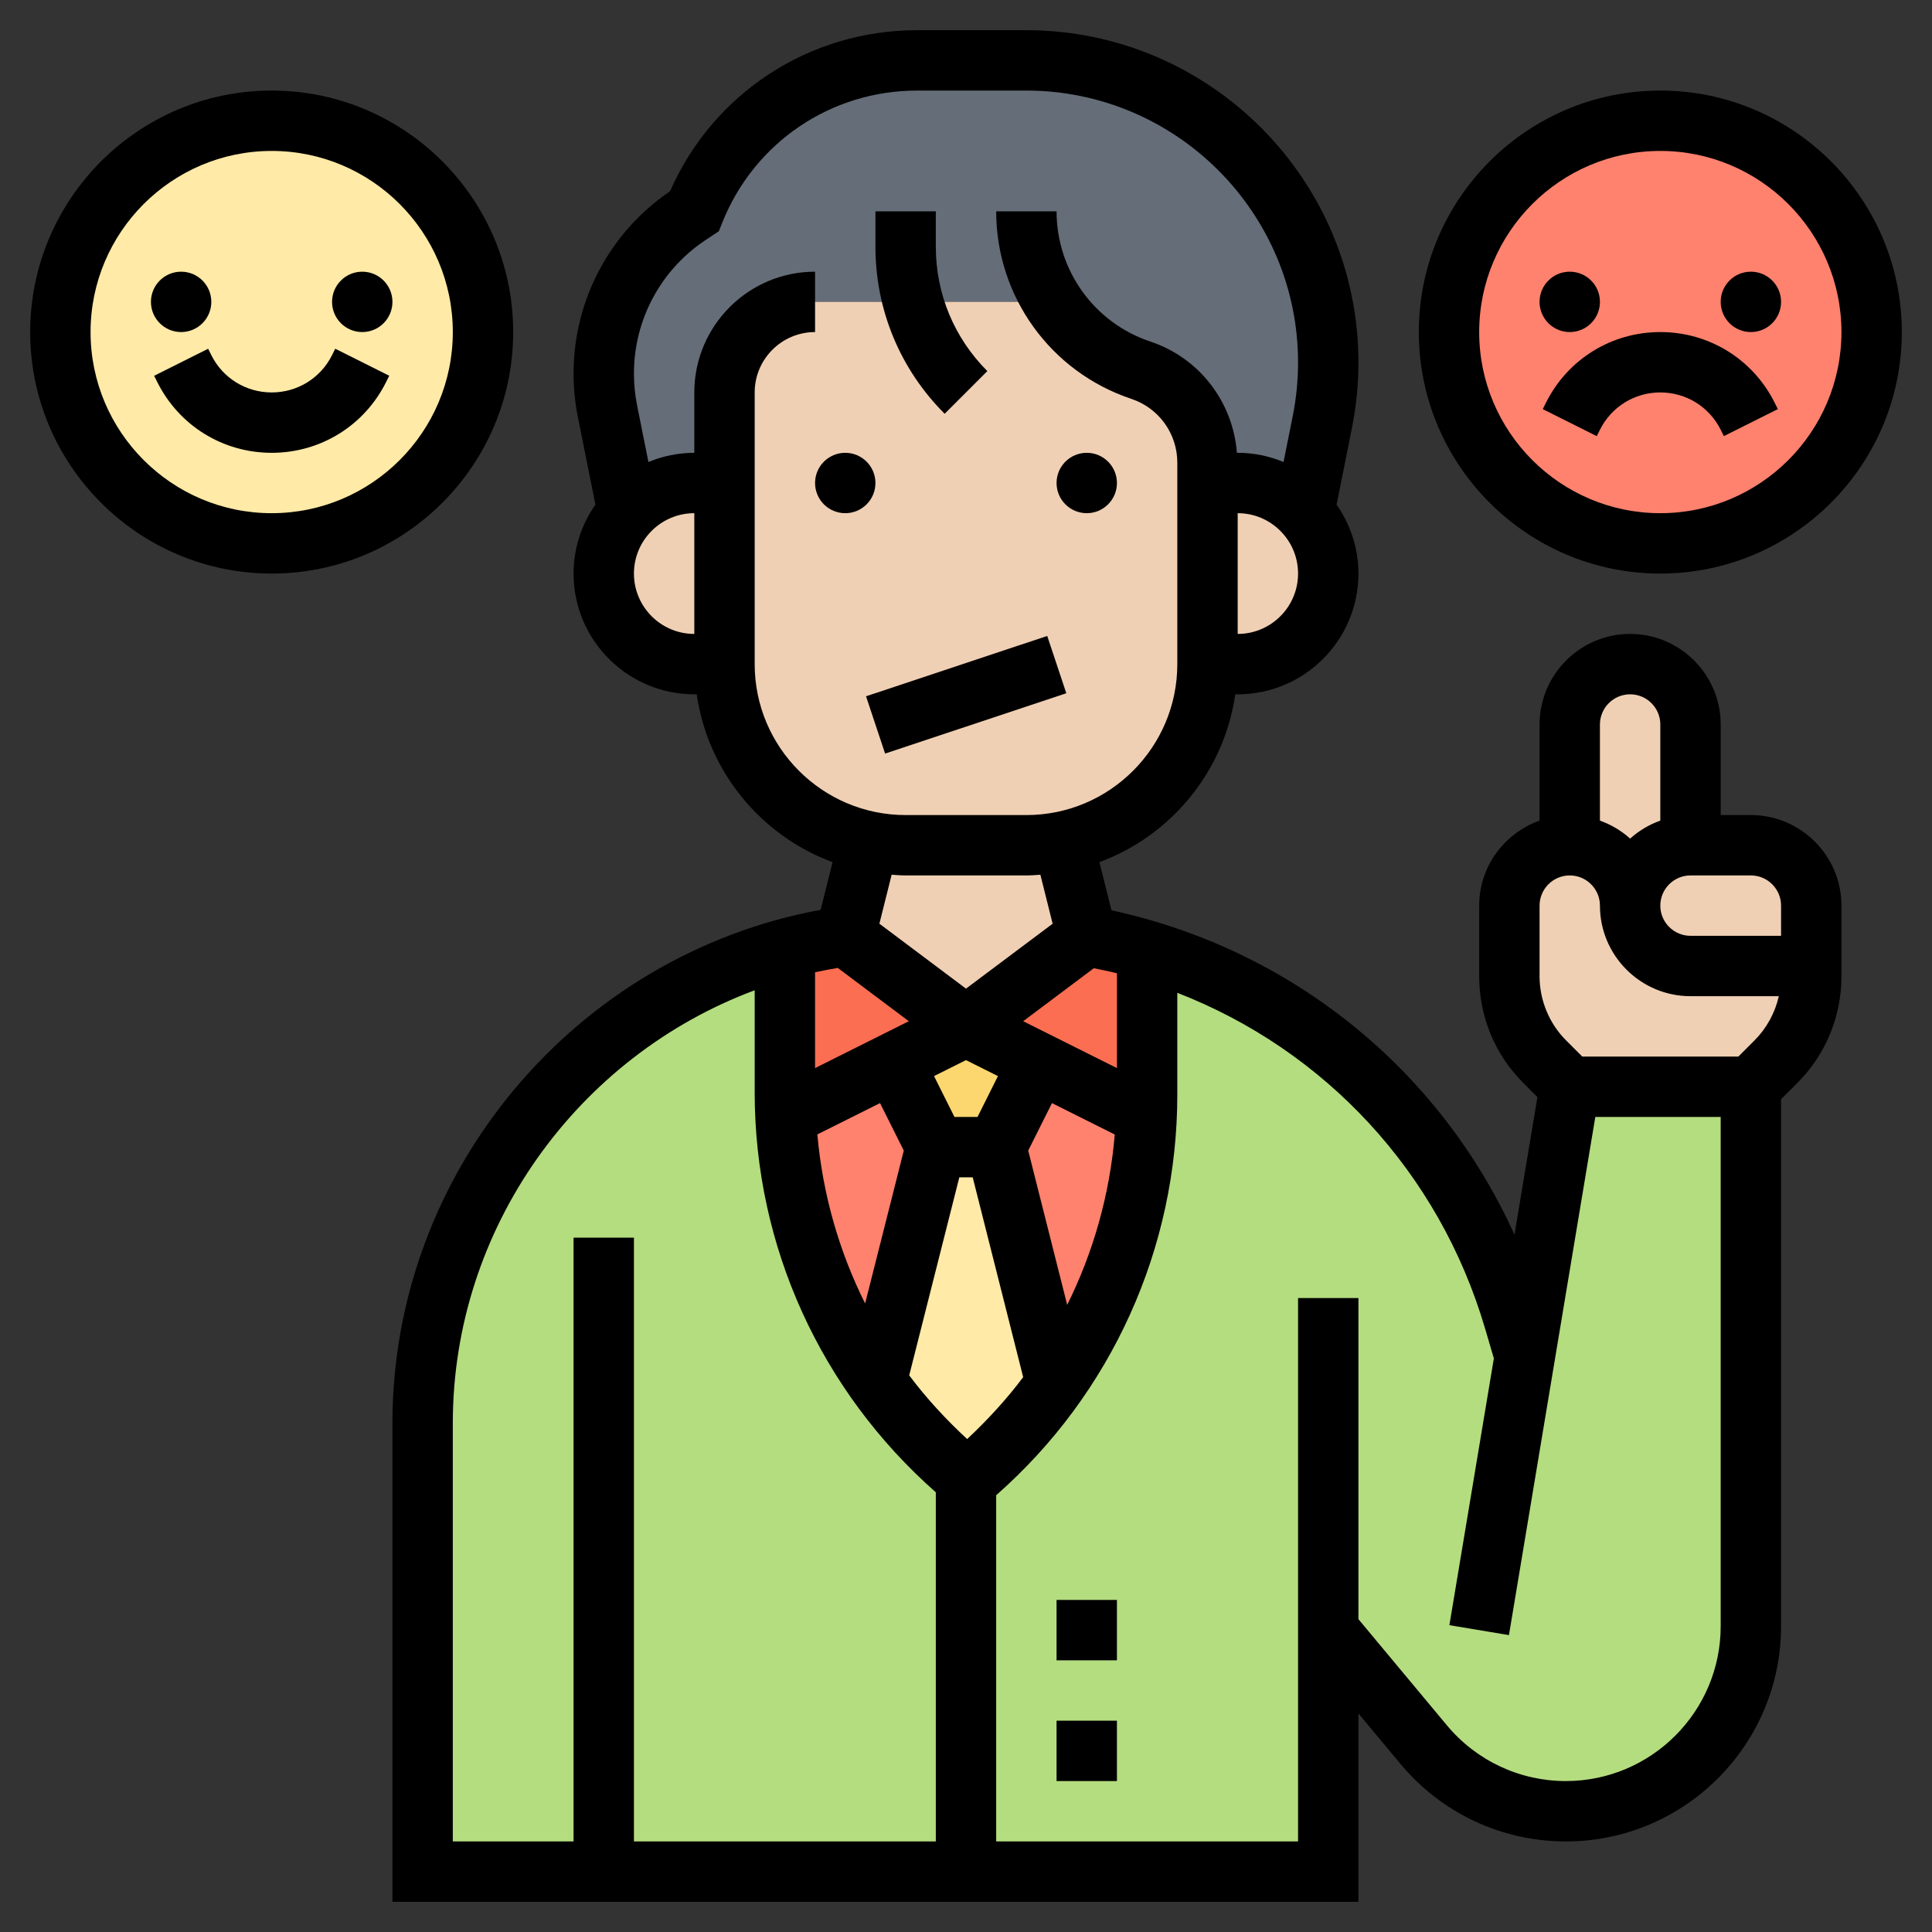 <?xml version="1.0" encoding="UTF-8"?>
<svg xmlns="http://www.w3.org/2000/svg" onmouseup="{ if(window.parent.document.onmouseup) window.parent.document.onmouseup(arguments[0]);}" width="512" viewBox="0 0 64 64" height="512" enable-background="new 0 0 64 64" id="_x33_0"><rect x="0" y="0" width="64" height="64" fill="#333333" stroke="none"/><g><g><g><path d="m33 38 1.98 7.82v.01c-.82 1.17-1.79 2.24-2.89 3.17l-.09.07v-.07c-1.14-.95-2.14-2.04-2.97-3.24l1.97-7.76z" fill="#ffeaa7"/></g><g><path d="m34.4 35.2-1.4 2.8h-2l-1.4-2.8 2.4-1.2z" fill="#fcd770"/></g><g><path d="m34.4 35.2 3.58 1.79c-.14 3.19-1.19 6.25-3 8.83l-1.98-7.82z" fill="#ff826e"/></g><g><path d="m29.6 35.2 1.4 2.8-1.97 7.76c-1.8-2.56-2.86-5.59-3-8.77z" fill="#ff826e"/></g><g><path d="m38 31.48v4.78c0 .24-.01.49-.02.73l-3.58-1.79-2.4-1.2 4-3c.68.13 1.35.29 2 .48z" fill="#fc6e51"/></g><g><path d="m32 34-2.4 1.2-3.57 1.79c-.02-.26-.03-.53-.03-.8v-4.77c.65-.18 1.32-.32 2-.42z" fill="#fc6e51"/></g><g><path d="m50.51 44.94 1.49-8.94h6v17.87c0 1.69-.68 3.23-1.79 4.34s-2.65 1.79-4.34 1.79c-1.82 0-3.54-.81-4.71-2.21l-3.16-3.79v8h-12v-12.93l.09-.07c1.1-.93 2.07-2 2.89-3.17v-.01c1.81-2.58 2.86-5.64 3-8.83.01-.24.02-.49.02-.73v-4.78c5.81 1.76 10.42 6.33 12.15 12.25z" fill="#b4dd7f"/></g><g><path d="m29.03 45.76c.83 1.2 1.83 2.29 2.97 3.24v.07 12.93h-12-6v-14.86c0-7.42 5-13.81 12-15.72v4.77c0 .27.01.54.03.8.14 3.18 1.2 6.21 3 8.77z" fill="#b4dd7f"/></g><g><circle cx="9" cy="11" fill="#ffeaa7" r="7"/></g><g><circle cx="55" cy="11" fill="#ff826e" r="7"/></g><g><path d="m43.81 13.97-.6 3c-.55-.6-1.34-.97-2.21-.97h-1v-.68c0-.69-.22-1.34-.61-1.88s-.94-.96-1.6-1.18c-1.23-.41-2.24-1.22-2.91-2.26h-7.88c-1.66 0-3 1.34-3 3v3h-1c-.87 0-1.66.37-2.21.97l-.67-3.36c-.08-.4-.12-.82-.12-1.23 0-1.06.26-2.08.74-2.98.49-.9 1.19-1.68 2.07-2.27l.19-.13c.6-1.51 1.64-2.76 2.93-3.63s2.83-1.37 4.46-1.37h3.6c5.53 0 10.01 4.48 10.01 10.01 0 .66-.07 1.32-.19 1.96z" fill="#656d78"/></g><g><path d="m60 32v.34c0 1.06-.42 2.08-1.17 2.83l-.83.83h-6l-.83-.83c-.75-.75-1.17-1.77-1.17-2.83v-2.34c0-.55.22-1.05.59-1.41.36-.37.86-.59 1.41-.59 1.1 0 2 .9 2 2 0 .55.22 1.05.59 1.41.36.37.86.59 1.41.59z" fill="#f0d0b4"/></g><g><path d="m58 28c1.1 0 2 .9 2 2v2h-4c-.55 0-1.05-.22-1.41-.59-.37-.36-.59-.86-.59-1.41 0-1.1.9-2 2-2z" fill="#f0d0b4"/></g><g><path d="m56 28c-1.1 0-2 .9-2 2 0-1.1-.9-2-2-2v-4c0-1.1.9-2 2-2 .55 0 1.05.22 1.41.59.37.36.59.86.59 1.41z" fill="#f0d0b4"/></g><g><path d="m41 16c.87 0 1.66.37 2.21.97.49.53.79 1.24.79 2.03 0 .83-.34 1.58-.88 2.12s-1.29.88-2.12.88h-1v-6z" fill="#f0d0b4"/></g><g><path d="m35.22 27.88.78 3.12-4 3-4-3 .78-3.12c.39.08.8.12 1.22.12h4c.42 0 .83-.04 1.22-.12z" fill="#f0d0b4"/></g><g><path d="m24 16v6h-1c-.83 0-1.58-.34-2.12-.88s-.88-1.29-.88-2.12c0-.79.3-1.5.79-2.03.55-.6 1.34-.97 2.21-.97z" fill="#f0d0b4"/></g><g><path d="m40 16v6c0 2.89-2.05 5.31-4.78 5.88-.39.08-.8.12-1.22.12h-4c-.42 0-.83-.04-1.22-.12-2.73-.57-4.78-2.99-4.78-5.88v-6-3c0-1.66 1.34-3 3-3h7.88c.67 1.04 1.68 1.85 2.91 2.26.66.22 1.21.64 1.6 1.18s.61 1.19.61 1.88z" fill="#f0d0b4"/></g></g><g><path d="m58 27h-1v-3c0-1.654-1.346-3-3-3s-3 1.346-3 3v3.184c-1.161.414-2 1.514-2 2.816v2.343c0 1.335.521 2.591 1.465 3.535l.464.465-.76 4.558c-2.481-5.476-7.382-9.453-13.35-10.746l-.399-1.595c2.367-.876 4.13-2.993 4.5-5.56h.08c2.206 0 4-1.794 4-4 0-.85-.271-1.635-.724-2.283l.51-2.549c.142-.711.214-1.438.214-2.159 0-6.071-4.938-11.009-11.009-11.009h-3.606c-3.576 0-6.757 2.083-8.189 5.335-2.003 1.363-3.196 3.615-3.196 6.04 0 .479.048.961.142 1.433l.582 2.908c-.454.649-.724 1.434-.724 2.284 0 2.206 1.794 4 4 4h.08c.37 2.567 2.133 4.683 4.5 5.56l-.395 1.579c-8.13 1.496-14.185 8.676-14.185 17.003v15.858h32v-6.238l1.394 1.672c1.359 1.631 3.355 2.566 5.477 2.566 3.931 0 7.129-3.198 7.129-7.129v-17.457l.535-.536c.944-.944 1.465-2.2 1.465-3.535v-2.343c0-1.654-1.346-3-3-3zm-4-4c.552 0 1 .449 1 1v3.184c-.374.133-.711.336-1 .596-.289-.261-.626-.463-1-.596v-3.184c0-.551.448-1 1-1zm-21.962 24.671c-.705-.653-1.352-1.353-1.919-2.11l1.66-6.561h.443l1.672 6.619c-.55.735-1.177 1.415-1.856 2.052zm-4.285-15.607 2.353 1.765-3.106 1.553v-3.174c.248-.056.5-.101.753-.144zm4.629 4.936h-.764l-.677-1.353 1.059-.529 1.058.529zm-3.23-.458.787 1.573-1.281 5.065c-.867-1.738-1.408-3.631-1.582-5.601zm6.2 6.684-1.291-5.111.787-1.573 2.08 1.04c-.167 1.983-.706 3.892-1.576 5.644zm1.648-7.844-3.106-1.553 2.34-1.755c.256.053.514.103.766.167zm4-14.382v-4c1.103 0 2 .897 2 2s-.897 2-2 2zm-20-2c0-1.103.897-2 2-2v4c-1.103 0-2-.897-2-2zm4 3v-9c0-1.103.897-2 2-2v-2c-2.206 0-4 1.794-4 4v2c-.538 0-1.05.11-1.52.304l-.378-1.887c-.068-.343-.102-.693-.102-1.042 0-1.779.884-3.43 2.363-4.416l.45-.3.115-.289c1.062-2.654 3.597-4.37 6.457-4.37h3.606c4.968 0 9.009 4.042 9.009 9.009 0 .591-.059 1.185-.175 1.767l-.306 1.528c-.469-.194-.981-.304-1.519-.304h-.026c-.13-1.684-1.24-3.142-2.863-3.684-1.861-.62-3.111-2.355-3.111-4.316h-2c0 2.823 1.8 5.32 4.479 6.214.91.303 1.521 1.152 1.521 2.111v6.675c0 2.757-2.243 5-5 5h-4c-2.757 0-5-2.243-5-5zm5 7h4c.156 0 .31-.013.464-.023l.406 1.622-2.87 2.151-2.869-2.152.406-1.622c.153.011.307.024.463.024zm-15 18.142c0-6.464 4.128-12.148 10-14.338v3.386c0 5.096 2.191 9.887 6 13.244v11.566h-10v-20h-2v20h-4zm36.871 11.858c-1.526 0-2.963-.673-3.94-1.846l-2.931-3.516v-10.638h-2v18h-10v-11.469c3.817-3.357 6-8.174 6-13.271v-3.372c4.894 1.901 8.673 5.944 10.195 11.121l.291.989-1.473 8.838 1.973.329 2.861-17.165h4.153v16.871c0 2.828-2.301 5.129-5.129 5.129zm6.25-24.536-.535.536h-5.171l-.536-.536c-.559-.558-.879-1.331-.879-2.121v-2.343c0-.551.448-1 1-1s1 .449 1 1c0 1.654 1.346 3 3 3h2.926c-.125.55-.404 1.063-.805 1.464zm.879-3.464h-3c-.552 0-1-.449-1-1s.448-1 1-1h2c.552 0 1 .449 1 1z"/><circle cx="28" cy="16" r="1"/><circle cx="36" cy="16" r="1"/><path d="m32.707 12.293c-1.101-1.101-1.707-2.565-1.707-4.122v-1.171h-2v1.171c0 2.091.814 4.057 2.293 5.536z"/><path d="m35 57h2v2h-2z"/><path d="m35 53h2v2h-2z"/><path d="m28.838 22h6.325v2h-6.325z" transform="matrix(.949 -.316 .316 .949 -5.631 11.3)"/><path d="m55 19c4.411 0 8-3.589 8-8s-3.589-8-8-8-8 3.589-8 8 3.589 8 8 8zm0-14c3.309 0 6 2.691 6 6s-2.691 6-6 6-6-2.691-6-6 2.691-6 6-6z"/><circle cx="52" cy="10" r="1"/><circle cx="58" cy="10" r="1"/><path d="m51.211 13.342-.105.211 1.789.895.105-.212c.381-.762 1.147-1.236 2-1.236s1.619.474 2 1.236l.105.211 1.789-.895-.105-.21c-.722-1.445-2.174-2.342-3.789-2.342s-3.067.897-3.789 2.342z"/><path d="m17 11c0-4.411-3.589-8-8-8s-8 3.589-8 8 3.589 8 8 8 8-3.589 8-8zm-8 6c-3.309 0-6-2.691-6-6s2.691-6 6-6 6 2.691 6 6-2.691 6-6 6z"/><circle cx="6" cy="10" r="1"/><circle cx="12" cy="10" r="1"/><path d="m11 11.764c-.381.762-1.147 1.236-2 1.236s-1.619-.474-2-1.236l-.105-.211-1.789.895.105.21c.722 1.445 2.174 2.342 3.789 2.342s3.067-.897 3.789-2.342l.105-.211-1.789-.895z"/></g></g></svg>